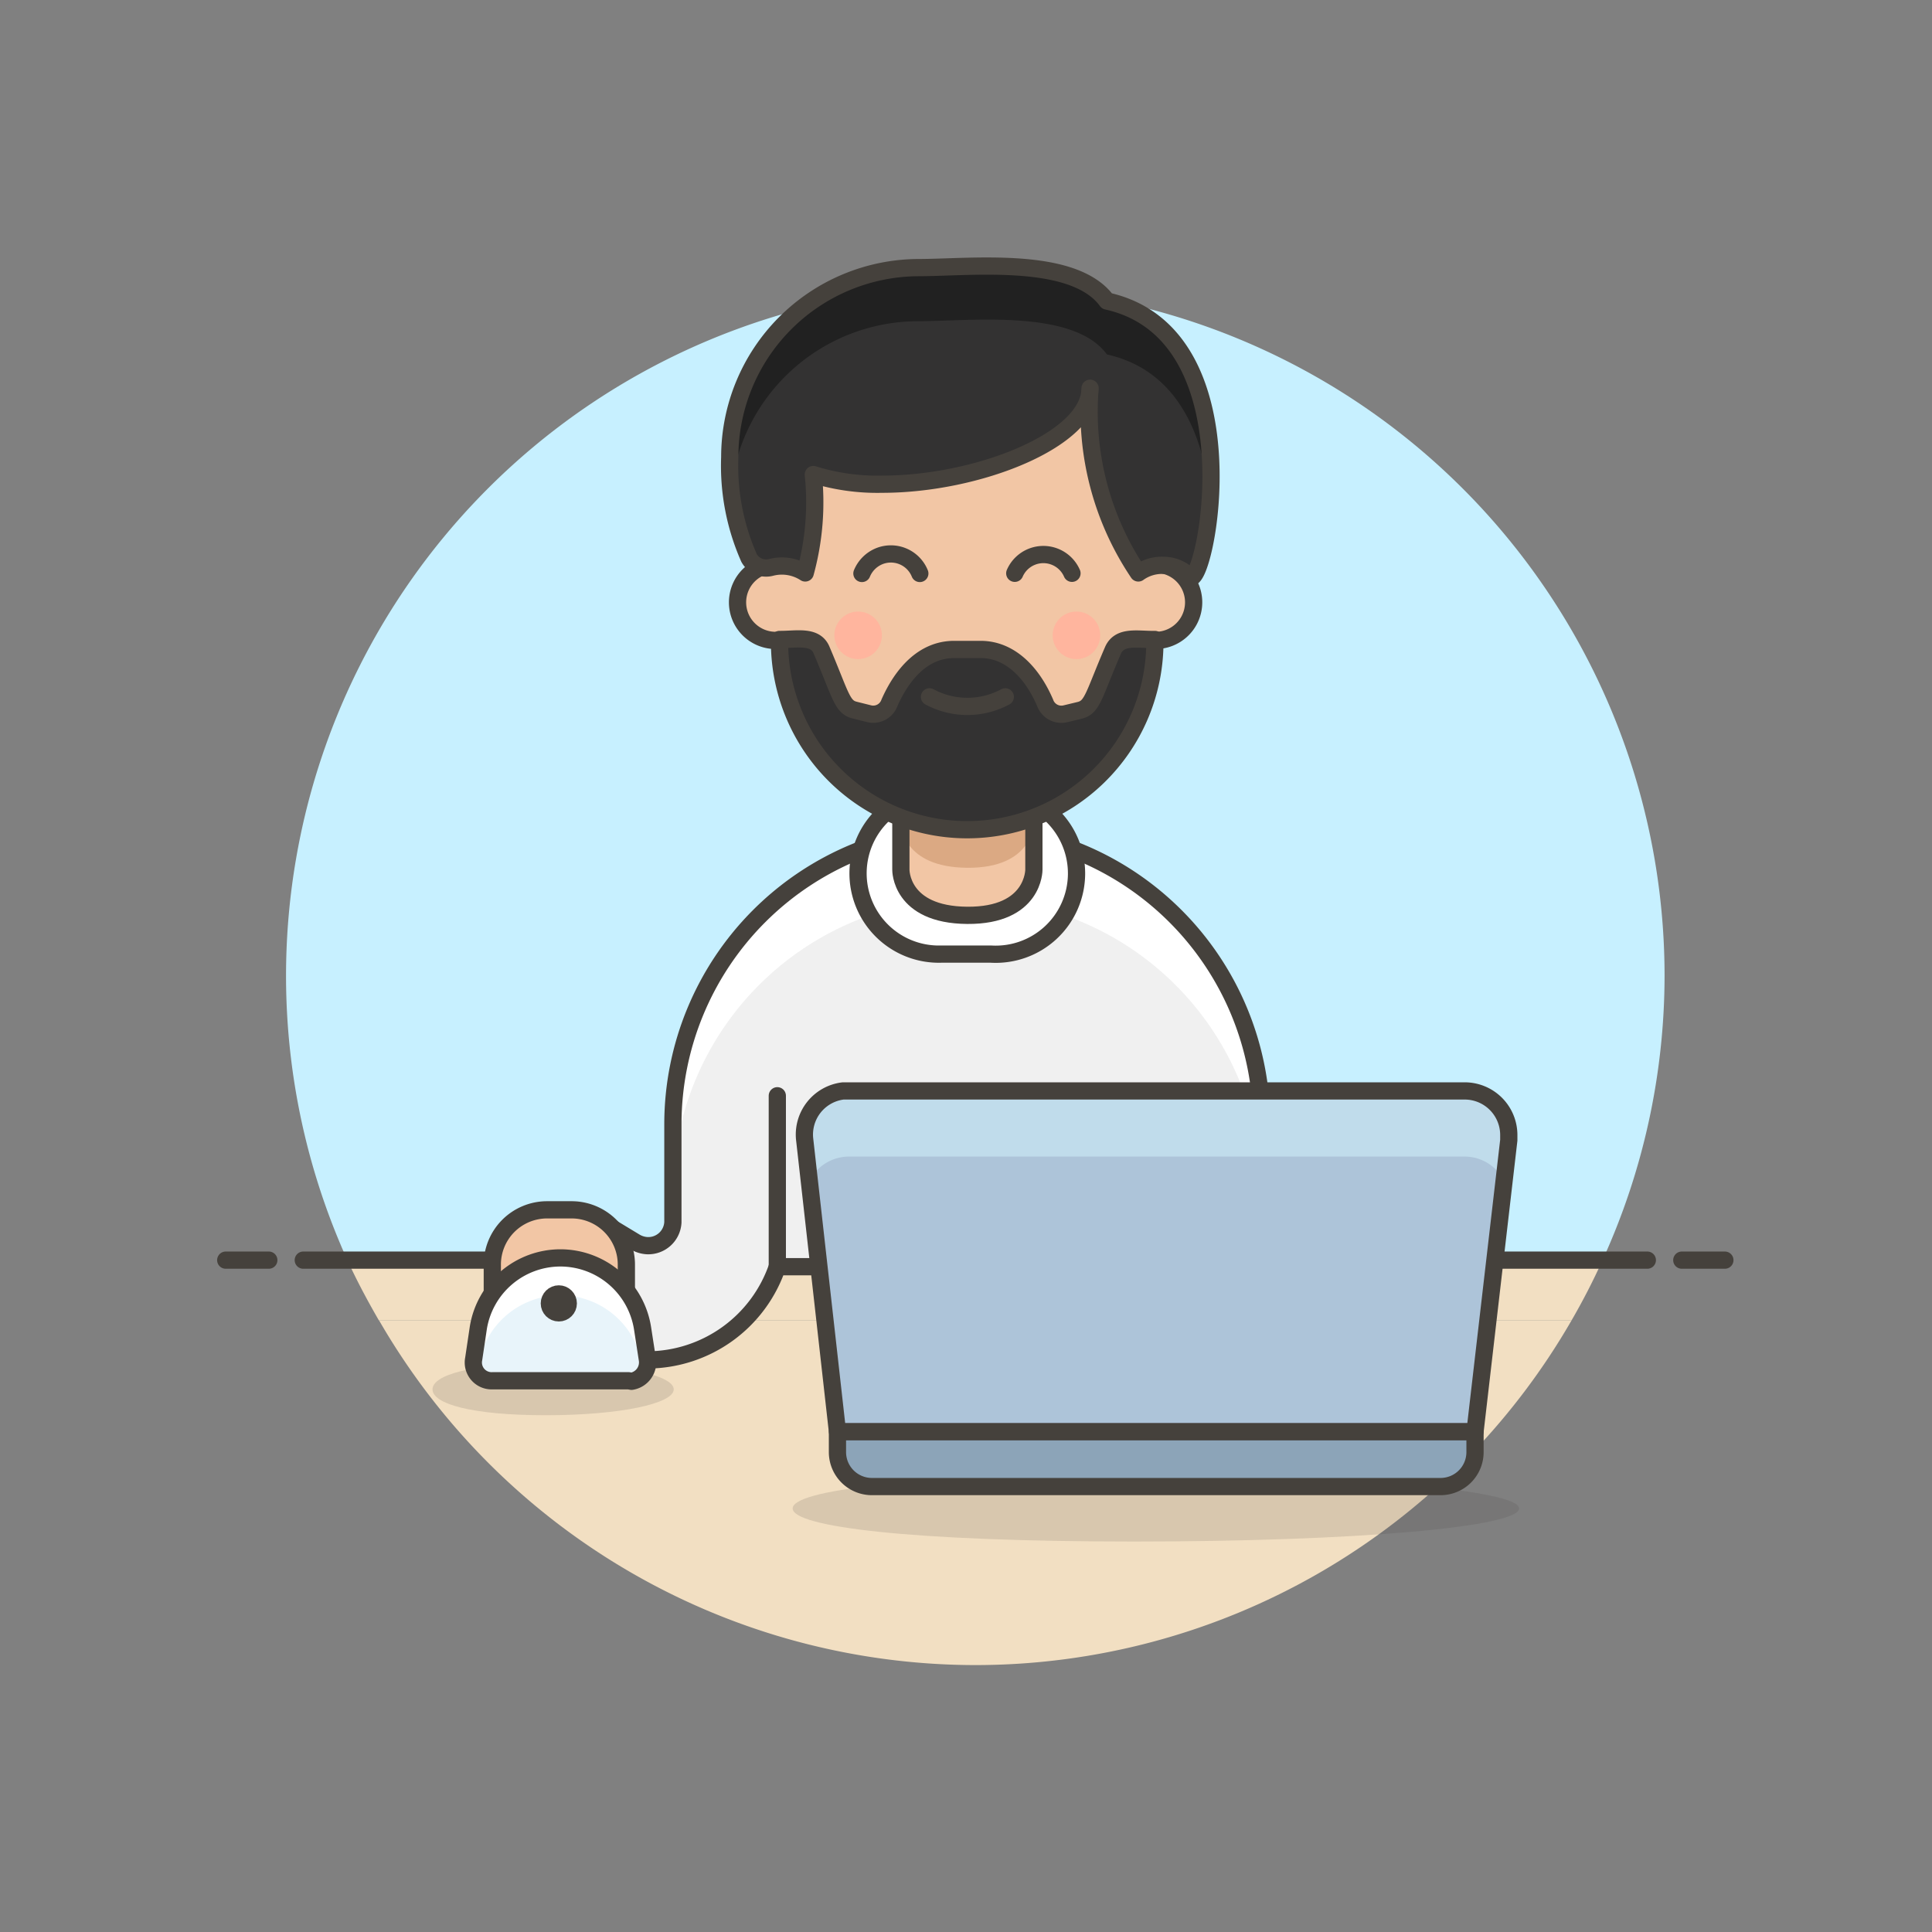 <svg id="grigor" xmlns="http://www.w3.org/2000/svg" viewBox="0 0 112.12 112.12"><rect x="0" y="0" width="112.12" height="112.12" fill="#808080" stroke="none"/><defs><style>.cls-1{fill:#f2dfc2;}.cls-2{fill:#c7f0ff;}.cls-20,.cls-3{fill:none;}.cls-10,.cls-12,.cls-14,.cls-17,.cls-20,.cls-3,.cls-7{stroke:#45413c;stroke-linejoin:round;}.cls-10,.cls-12,.cls-14,.cls-3{stroke-linecap:round;}.cls-12,.cls-4{fill:#45413c;}.cls-4{opacity:0.15;isolation:isolate;}.cls-5{fill:#f0f0f0;}.cls-6,.cls-7{fill:#fff;}.cls-10,.cls-8{fill:#f2c6a5;}.cls-9{fill:#dba983;}.cls-11{fill:#e8f4fa;}.cls-13{fill:#ffb59e;}.cls-14,.cls-15{fill:#333232;}.cls-16{fill:#212121;}.cls-17{fill:#8ca4b8;}.cls-18{fill:#adc4d9;}.cls-19{fill:#c0dceb;}</style></defs><title>grigor</title><path class="cls-1" d="M56.6,96.63a39.94,39.94,0,0,0,34.6-20H22A40,40,0,0,0,56.6,96.63Z"/><path class="cls-1" d="M20.16,73.13c.55,1.2,1.17,2.36,1.83,3.5H91.2A38.79,38.79,0,0,0,93,73.13Z"/><path class="cls-2" d="M96.6,56.63a40,40,0,1,0-76.44,16.5H93A39.83,39.83,0,0,0,96.6,56.63Z"/><line class="cls-3" x1="17.6" y1="73.13" x2="95.6" y2="73.13"/><line class="cls-3" x1="13.1" y1="73.13" x2="15.6" y2="73.13"/><line class="cls-3" x1="97.6" y1="73.13" x2="100.1" y2="73.13"/><path class="cls-4" d="M39.1,80.63c0,.82-3.09,1.5-7.43,1.5s-6.57-.67-6.57-1.5,2.24-1.5,6.57-1.5S39.1,79.8,39.1,80.63Z"/><path class="cls-5" d="M56.13,48.16A17.09,17.09,0,0,0,39.05,65.25v5.68a1.43,1.43,0,0,1-1.49,1.36,1.53,1.53,0,0,1-.66-.19l-2.2-1.33a3.32,3.32,0,0,0-3.42,5.69c2.25,1.35,3.69,2.46,6.32,2.46a8,8,0,0,0,7.51-5.41H73.22V65.25A17.09,17.09,0,0,0,56.13,48.16Z"/><path class="cls-6" d="M56.13,48.16A17.09,17.09,0,0,0,39.05,65.25v4.41a17.09,17.09,0,1,1,34.17,0h0V65.25A17.09,17.09,0,0,0,56.14,48.16Z"/><path class="cls-3" d="M56.13,48.16A17.09,17.09,0,0,0,39.05,65.25v5.68a1.43,1.43,0,0,1-1.49,1.36,1.53,1.53,0,0,1-.66-.19l-2.2-1.33a3.32,3.32,0,0,0-3.42,5.69c2.25,1.35,3.69,2.46,6.32,2.46a8,8,0,0,0,7.51-5.41H73.22V65.25A17.09,17.09,0,0,0,56.13,48.16Z"/><path class="cls-7" d="M57.51,46H54.76a4.69,4.69,0,1,0-.14,9.37h2.89A4.69,4.69,0,1,0,57.65,46Z"/><line class="cls-3" x1="45.11" y1="73.52" x2="45.11" y2="63.59"/><line class="cls-3" x1="67.16" y1="73.52" x2="67.16" y2="63.59"/><path class="cls-8" d="M52.28,44.3v6.17s-.05,2.62,3.85,2.65S60,50.47,60,50.47V44.3Z"/><path class="cls-9" d="M52.28,47.72c0,.15.07,2.61,3.85,2.64S60,47.87,60,47.72V44.3H52.28Z"/><path class="cls-3" d="M52.28,44.3v6.17s-.05,2.62,3.85,2.65S60,50.47,60,50.47V44.3Z"/><path class="cls-10" d="M33.14,70.21H31.72a3.18,3.18,0,0,0-3.15,3.22v3.06a1.34,1.34,0,0,0,1,1.27,10.51,10.51,0,0,0,5.78,0,1.34,1.34,0,0,0,1-1.27V73.43A3.18,3.18,0,0,0,33.14,70.21Z"/><path class="cls-6" d="M36.48,80.13h-7.9a1.06,1.06,0,0,1-1.09-1.27l.27-1.81A4.83,4.83,0,0,1,32.52,73h0a4.83,4.83,0,0,1,4.77,4.09l.28,1.81a1.11,1.11,0,0,1-.92,1.26Z"/><path class="cls-11" d="M32.52,75.17a4.82,4.82,0,0,0-4.76,4.09l-.06.42a1.07,1.07,0,0,0,.87.45h7.9a1.08,1.08,0,0,0,.88-.45l-.07-.42A4.81,4.81,0,0,0,32.52,75.17Z"/><path class="cls-3" d="M36.48,80.13h-7.9a1.06,1.06,0,0,1-1.09-1.27l.27-1.81A4.83,4.83,0,0,1,32.52,73h0a4.83,4.83,0,0,1,4.77,4.09l.28,1.81a1.11,1.11,0,0,1-.92,1.26Z"/><circle class="cls-12" cx="32.43" cy="75.64" r="0.55"/><path class="cls-10" d="M67.16,32.72V30a11,11,0,1,0-22,0v2.75a2.21,2.21,0,1,0,0,4.41h.13a11,11,0,0,0,21.78,0h.14a2.21,2.21,0,0,0,0-4.41Z"/><circle class="cls-13" cx="49.8" cy="36.87" r="1.38"/><circle class="cls-13" cx="62.47" cy="36.87" r="1.38"/><path class="cls-3" d="M53.38,33.28a1.81,1.81,0,0,0-2.36-1,1.84,1.84,0,0,0-1,1"/><path class="cls-3" d="M62.21,33.27a1.81,1.81,0,0,0-3.32,0"/><path class="cls-14" d="M64.6,37.72c-1.14,2.64-1.19,3.31-1.93,3.5l-.83.2a1,1,0,0,1-1.19-.64c-.73-1.7-2-3.09-3.74-3.09H55.37c-1.77,0-3,1.4-3.75,3.09a1,1,0,0,1-1.18.64l-.84-.21c-.74-.18-.8-.85-1.93-3.5-.37-.86-1.45-.59-2.43-.6a10.89,10.89,0,1,0,21.78.3v-.3C66.05,37.13,65,36.86,64.6,37.72Z"/><path class="cls-15" d="M44.74,32.93a1.13,1.13,0,0,1-1.27-.55,13.22,13.22,0,0,1-1.12-5.85,11,11,0,0,1,10.95-11c3,0,9-.72,10.94,1.94,8.73,1.93,5.69,16.86,4.8,16a2.08,2.08,0,0,0-1.48-.66,2.35,2.35,0,0,0-1.5.44,16.76,16.76,0,0,1-2.8-10.72c0,3-6.54,5.57-12.06,5.57a12.46,12.46,0,0,1-4-.56,15.47,15.47,0,0,1-.47,5.71A2.49,2.49,0,0,0,44.74,32.93Z"/><path class="cls-16" d="M53.3,18.64c3,0,9-.73,10.94,1.93,4.22.94,5.69,4.91,6,8.67.32-4.33-.57-10.52-6-11.72-2-2.66-8-1.94-10.94-1.94a11,11,0,0,0-10.95,11,17.67,17.67,0,0,0,.08,1.78A10.94,10.94,0,0,1,53.3,18.64Z"/><path class="cls-3" d="M53.94,40.44a4.64,4.64,0,0,0,4.4,0"/><path class="cls-3" d="M44.74,32.93a1.13,1.13,0,0,1-1.27-.55,13.22,13.22,0,0,1-1.12-5.85,11,11,0,0,1,10.95-11c3,0,9-.72,10.94,1.94,8.73,1.93,5.69,16.86,4.8,16a2.08,2.08,0,0,0-1.48-.66,2.35,2.35,0,0,0-1.5.44,16.76,16.76,0,0,1-2.8-10.72c0,3-6.54,5.57-12.06,5.57a12.46,12.46,0,0,1-4-.56,15.47,15.47,0,0,1-.47,5.71A2.49,2.49,0,0,0,44.74,32.93Z"/><path class="cls-4" d="M88.16,87.54c0,1.06-9.3,1.92-22.34,1.92S46,88.6,46,87.54s6.74-1.91,19.78-1.91S88.16,86.49,88.16,87.54Z"/><path class="cls-17" d="M83.6,86.27h-33a2,2,0,0,1-2-2V83.08h37v1.19A2,2,0,0,1,83.6,86.27Z"/><path class="cls-18" d="M85.6,83.08h-37L46.7,66.15a2.55,2.55,0,0,1,2.23-2.84l.3,0H85a2.56,2.56,0,0,1,2.56,2.56c0,.1,0,.2,0,.3Z"/><path class="cls-19" d="M47,68.64a2.32,2.32,0,0,1,.35-.66,2.57,2.57,0,0,1,1.91-.86H85a2.55,2.55,0,0,1,1.91.86,2.41,2.41,0,0,1,.35.65l.28-2.48a2.55,2.55,0,0,0-2.23-2.84l-.31,0H49.23a2.56,2.56,0,0,0-2.55,2.56c0,.1,0,.2,0,.3Z"/><path class="cls-20" d="M85.6,83.08h-37L46.7,66.15a2.55,2.55,0,0,1,2.23-2.84l.3,0H85a2.56,2.56,0,0,1,2.56,2.56c0,.1,0,.2,0,.3Z"/></svg>